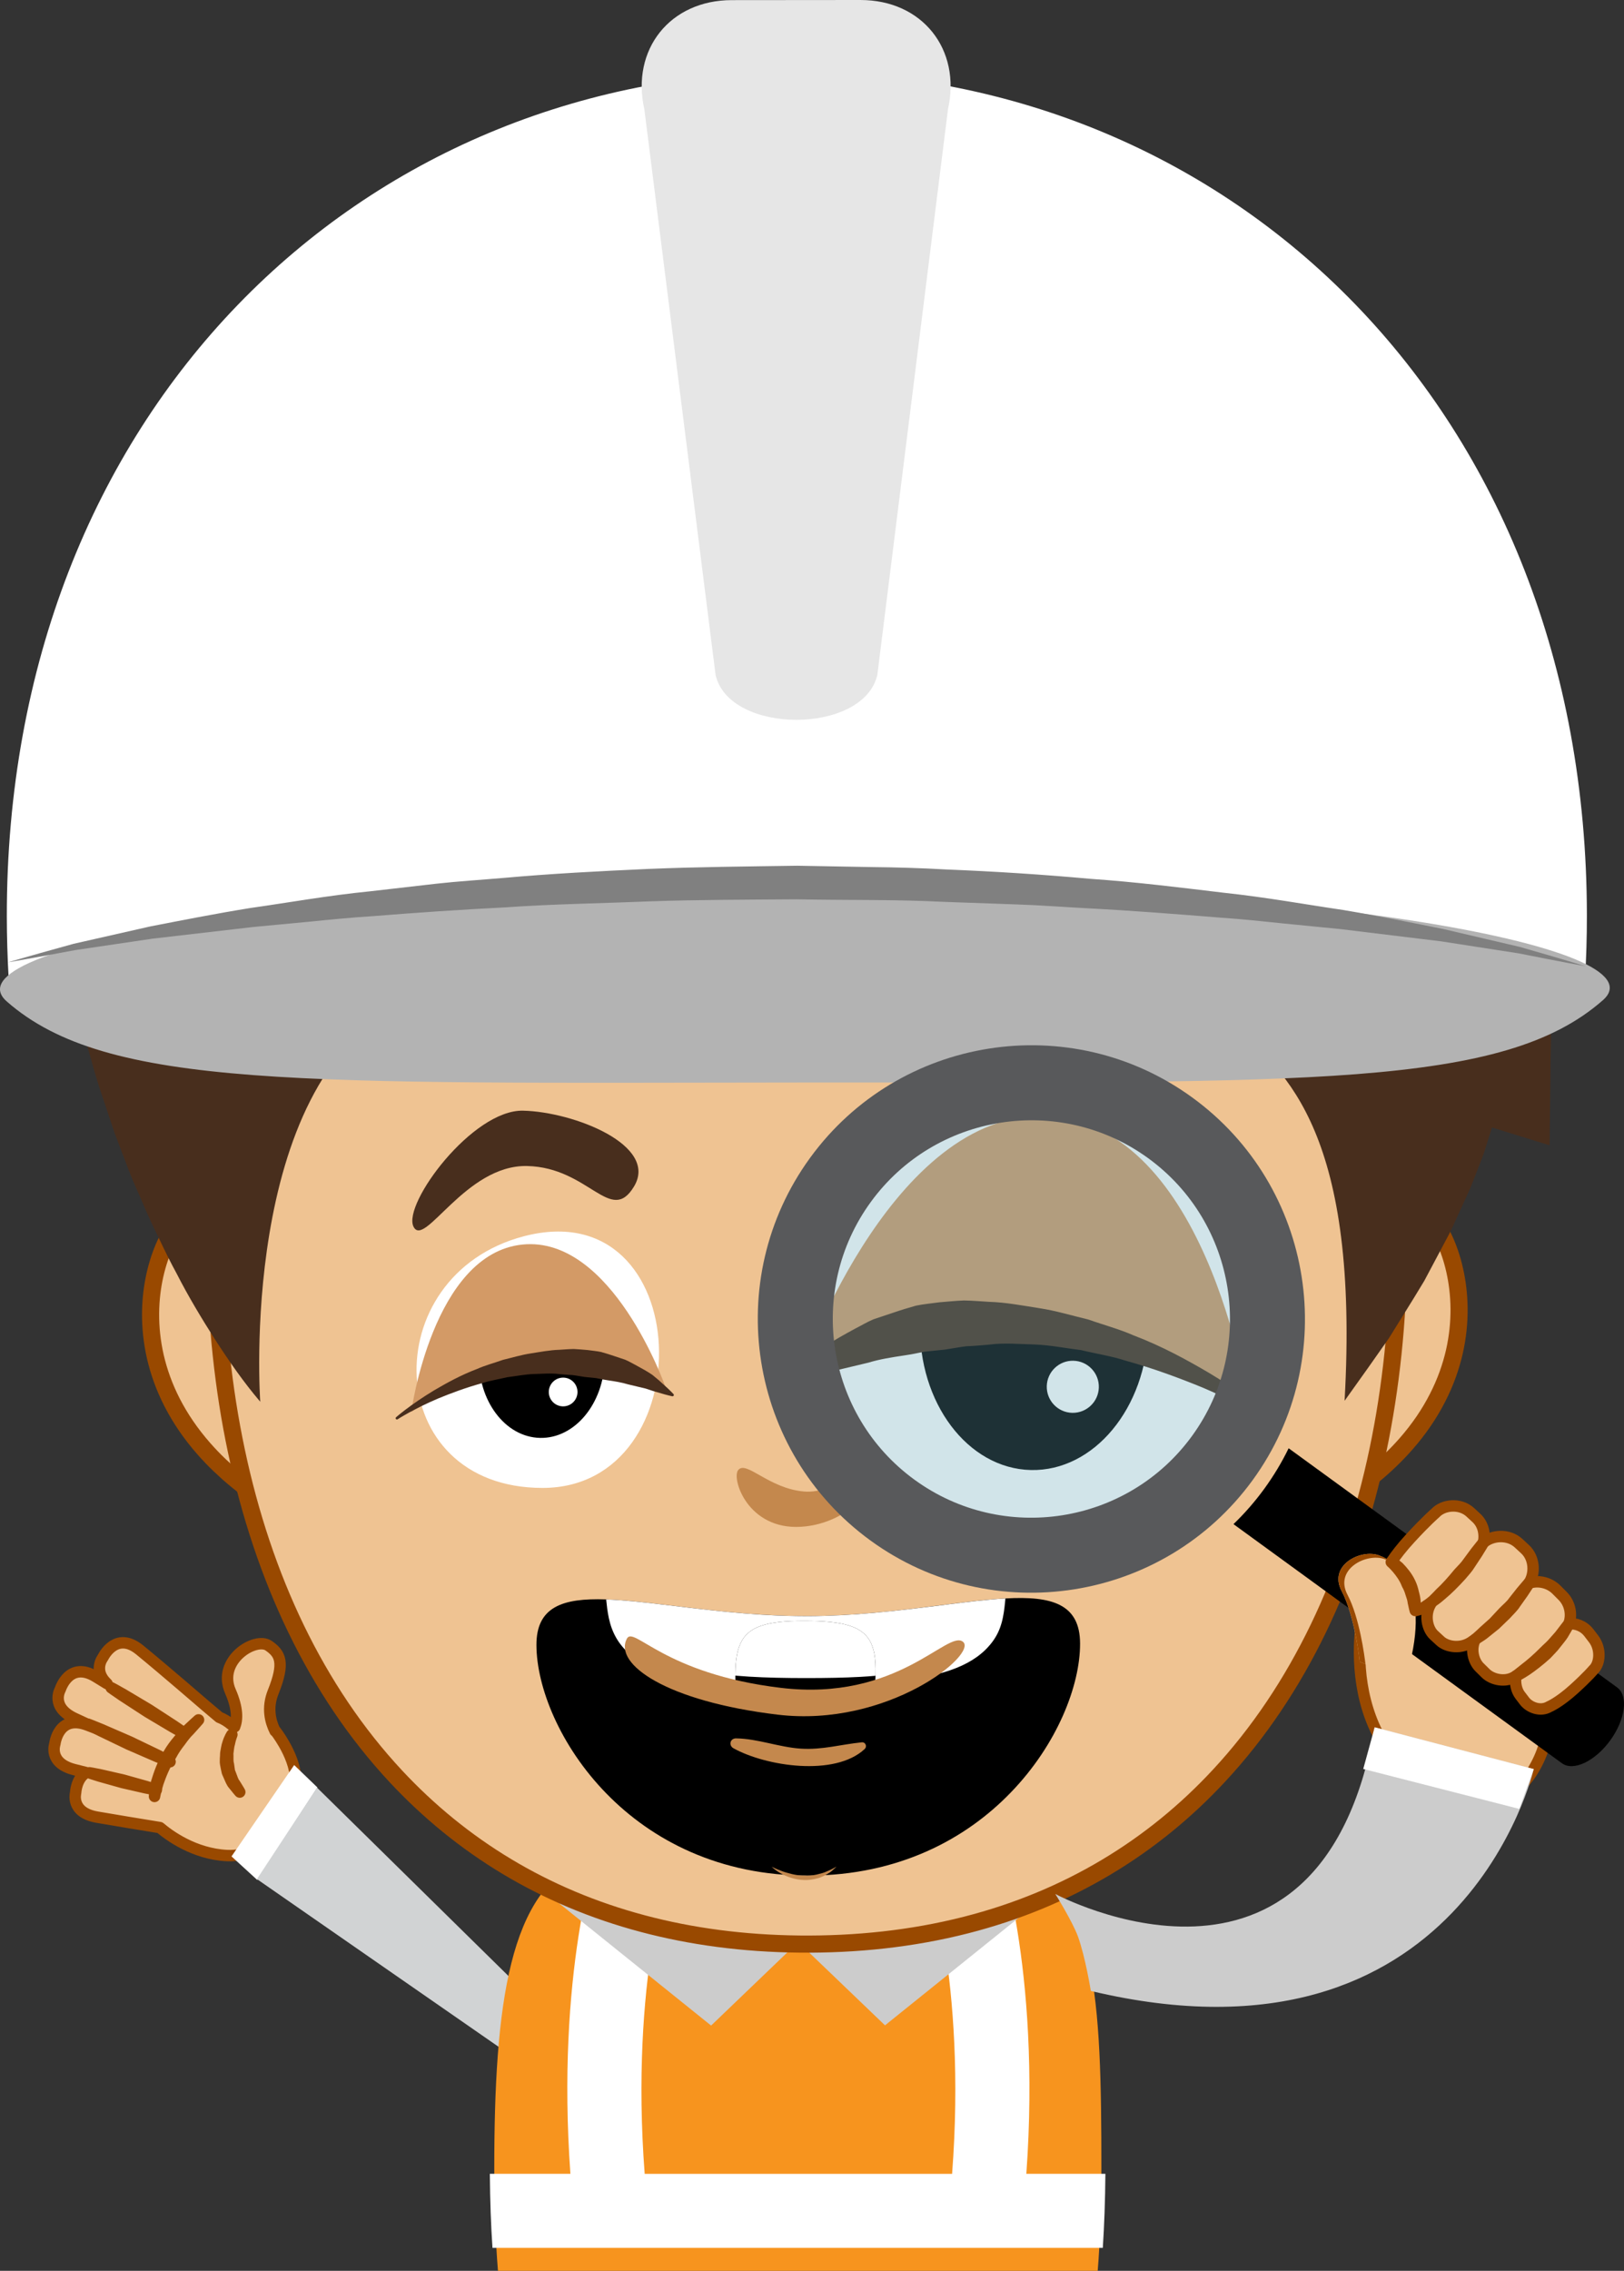 <?xml version="1.0" encoding="utf-8"?>
<!-- Generator: Adobe Illustrator 21.0.0, SVG Export Plug-In . SVG Version: 6.00 Build 0)  -->
<svg version="1.1" xmlns="http://www.w3.org/2000/svg" xmlns:xlink="http://www.w3.org/1999/xlink" x="0px" y="0px"
	 viewBox="0 0 216.863 303.065" style="enable-background:new 0 0 216.863 303.065;" xml:space="preserve">
<rect x="0" y="0" width="216.863" height="303.065" fill="#333333" stroke="none"/>
<g id="Brazo">
	<g id="XMLID_56_">
		<g id="XMLID_59_">
			
				<path style="fill:#EFC392;stroke:#994900;stroke-width:1.525;stroke-linecap:round;stroke-linejoin:round;stroke-miterlimit:10;" d="
				M30.313,247.643c5.564,0.276,6.096-5.523,6.096-5.523c4.733-2.227,2.971-6.834,1.523-9.358l0,0l-0.001-0.001
				c-0.604-1.052-1.154-1.751-1.154-1.751s-0.035,0.013-0.044,0.017c-0.627-1.253-1.106-3.088-0.252-5.212
				c1.594-3.963,0.943-5.106-0.603-6.178c-1.772-1.231-6.928,1.946-5.114,6.083c1.003,2.291,0.949,3.784,0.57,4.74
				c-0.145-0.1-0.294-0.171-0.437-0.29c-0.512-0.429-1.052-0.76-1.617-0.976l-1.852-1.563c0,0-5.534-4.786-8.757-7.42
				c-3.223-2.64-4.925,1.001-4.925,1.001s-1.368,1.699,0.55,3.488c-0.528-0.328-1.034-0.639-1.495-0.919
				c-3.552-2.174-4.743,1.665-4.743,1.665s-1.398,2.333,1.892,3.881c0.819,0.384,1.885,0.877,3.023,1.401
				c-0.466-0.179-0.916-0.351-1.329-0.506c-3.871-1.452-4.314,2.509-4.314,2.509s-0.932,2.536,2.566,3.435
				c0.468,0.12,1.014,0.258,1.603,0.405c-1.336,0.809-1.399,2.697-1.399,2.697s-0.733,2.618,2.845,3.246
				c2.137,0.372,5.798,0.973,8.407,1.397C22.565,244.943,25.914,247.426,30.313,247.643z"/>
			
				<path id="XMLID_66_" style="fill:#994900;stroke:#994900;stroke-width:1.525;stroke-linecap:round;stroke-linejoin:round;stroke-miterlimit:10;" d="
				M20.634,239.754c0,0,0.012-0.757,0.28-1.866c0.328-1.082,0.825-2.534,1.631-3.823c0.379-0.664,0.836-1.266,1.297-1.807
				c0.438-0.563,0.857-1.072,1.284-1.448c0.825-0.781,1.389-1.276,1.389-1.276s-0.492,0.576-1.253,1.402
				c-0.41,0.387-0.805,0.909-1.214,1.478c-0.437,0.551-0.861,1.164-1.209,1.827c-0.842,1.236-1.384,2.642-1.749,3.697
				C20.753,239.008,20.634,239.754,20.634,239.754z"/>
			
				<path id="XMLID_63_" style="fill:#994900;stroke:#994900;stroke-width:1.525;stroke-linecap:round;stroke-linejoin:round;stroke-miterlimit:10;" d="
				M30.964,231.5c0,0-0.204,0.479-0.352,1.228c-0.114,0.362-0.13,0.813-0.204,1.277c0.036,0.471-0.048,0.982,0.087,1.47l0.107,0.738
				c0.009,0.253,0.148,0.465,0.217,0.691c0.176,0.435,0.283,0.875,0.534,1.17c0.407,0.639,0.664,1.095,0.664,1.095
				s-0.337-0.381-0.82-0.998c-0.274-0.289-0.414-0.731-0.621-1.175c-0.082-0.229-0.238-0.448-0.265-0.709l-0.155-0.769
				c-0.11-0.517,0.004-1.048-0.004-1.536c0.101-0.479,0.145-0.935,0.283-1.302C30.664,231.93,30.964,231.5,30.964,231.5z"/>
			
				<path id="XMLID_62_" style="fill:#994900;stroke:#994900;stroke-width:1.525;stroke-linecap:round;stroke-linejoin:round;stroke-miterlimit:10;" d="
				M20.879,238.873c0,0-0.573-0.091-1.42-0.266c-0.844-0.192-1.971-0.45-3.095-0.708c-1.111-0.311-2.22-0.624-3.055-0.858
				c-0.828-0.25-1.374-0.445-1.374-0.445s0.573,0.089,1.42,0.266c0.844,0.192,1.971,0.45,3.095,0.708
				c1.111,0.311,2.22,0.624,3.055,0.858C20.333,238.677,20.879,238.873,20.879,238.873z"/>
			
				<path id="XMLID_61_" style="fill:#994900;stroke:#994900;stroke-width:1.525;stroke-linecap:round;stroke-linejoin:round;stroke-miterlimit:10;" d="
				M22.711,235.121c0,0-0.706-0.265-1.748-0.698c-1.036-0.449-2.415-1.048-3.796-1.648c-1.356-0.652-2.712-1.302-3.729-1.792
				c-1.009-0.503-1.671-0.865-1.671-0.865s0.707,0.263,1.748,0.698c1.036,0.448,2.415,1.048,3.796,1.648
				c1.356,0.652,2.712,1.302,3.729,1.792C22.048,234.759,22.711,235.121,22.711,235.121z"/>
			
				<path id="XMLID_60_" style="fill:#994900;stroke:#994900;stroke-width:1.525;stroke-linecap:round;stroke-linejoin:round;stroke-miterlimit:10;" d="
				M14.849,225.246c0,0,0.647,0.338,1.595,0.884c0.938,0.559,2.187,1.304,3.439,2.048c1.22,0.794,2.441,1.588,3.357,2.184
				c0.906,0.608,1.496,1.04,1.496,1.04s-0.647-0.338-1.595-0.884c-0.938-0.559-2.187-1.304-3.439-2.048
				c-1.22-0.794-2.441-1.588-3.357-2.183C15.439,225.675,14.849,225.246,14.849,225.246z"/>
		</g>
		<polygon id="XMLID_58_" style="fill:#FFFFFF;" points="42.386,238.553 34.359,250.906 30.916,247.756 39.284,235.564 		"/>
		<polygon id="XMLID_57_" style="fill:#D1D3D4;" points="85.856,281.375 42.335,238.578 34.311,250.784 71.069,276.281 		"/>
	</g>
</g>
<g id="Cuerpo-Cabeza">
	<g>
		<path style="fill:#F7941E;" d="M146.583,303.065c0.324-4.015,0.492-8.521,0.492-13.6c0-23.071-0.608-37.052-11.741-41.613
			c-5.189-2.128-6.229-0.912-19.375-0.912c-2.379,0-4.94,0.011-7.713,0.011h-3.416c-18.95,0-20.086-1.341-26.537,1.134
			c-10.321,3.951-12.29,19.43-12.29,41.38c0,5.079,0.168,9.585,0.493,13.6H146.583z"/>
		<g id="XMLID_51_">
			<path id="XMLID_55_" style="fill:#FFFFFF;" d="M147.61,290.119c-0.031,3.574-0.147,6.862-0.346,9.881H65.764
				c-0.208-3.02-0.322-6.308-0.353-9.881h10.759c-1.907-26.602,3.395-42.807,4.07-44.741c0.025-0.083,0.049-0.141,0.058-0.172
				l0.237,0.089l4.407,1.604l4.644,1.688c-0.058,0.165-5.468,15.622-3.498,41.532h41.053c1.968-25.91-3.444-41.366-3.5-41.532
				l9.281-3.382c0.27,0.733,6.125,17.167,4.132,44.913H147.61z"/>
			<g id="XMLID_52_">
				<polygon id="XMLID_54_" style="fill:#CCCCCC;" points="105.217,257.87 118.18,270.302 142.06,251.102 				"/>
				<polygon id="XMLID_53_" style="fill:#CCCCCC;" points="107.968,257.857 94.958,270.333 71,251.071 				"/>
			</g>
		</g>
	</g>
	<g id="XMLID_28_">
		
			<path id="XMLID_50_" style="fill:#EFC392;stroke:#994900;stroke-width:2.287;stroke-linecap:round;stroke-linejoin:round;stroke-miterlimit:10;" d="
			M187.729,192.732c-0.319,0.362-0.647,0.719-0.988,1.074c-0.341,0.359-0.693,0.713-1.064,1.068
			c-0.363,0.35-0.746,0.705-1.139,1.055c-0.394,0.349-0.802,0.697-1.222,1.043c-0.421,0.346-0.86,0.69-1.307,1.031
			c-0.452,0.343-0.912,0.678-1.39,1.015c-0.002-1.888-0.004-3.777-0.005-5.662c-0.005-1.886-0.005-3.774-0.005-5.662
			c-0.003-1.884-0.005-3.77-0.005-5.655c-0.005-1.888-0.005-3.774-0.005-5.662c-0.002-1.886-0.005-3.774-0.005-5.66
			c-0.005-1.888-0.005-3.774-0.005-5.662c0,0,0.146-0.24,0.414-0.61c0.267-0.375,0.658-0.879,1.145-1.414
			c0.489-0.53,1.07-1.085,1.723-1.558c0.655-0.475,1.382-0.863,2.155-1.065c0.768-0.197,1.587-0.204,2.427,0.087
			c0.837,0.294,1.699,0.882,2.554,1.879c0.636,0.748,1.272,1.745,1.832,2.952c0.566,1.207,1.058,2.615,1.411,4.185
			c0.355,1.566,0.573,3.294,0.588,5.127c0.017,1.834-0.173,3.774-0.626,5.776c-0.46,1.998-1.183,4.062-2.243,6.127
			C190.914,188.614,189.522,190.692,187.729,192.732z"/>
		
			<path id="XMLID_49_" style="fill:#EFC392;stroke:#994900;stroke-width:2.287;stroke-linecap:round;stroke-linejoin:round;stroke-miterlimit:10;" d="
			M27.252,193.382c0.317,0.359,0.646,0.715,0.988,1.075c0.338,0.352,0.694,0.709,1.063,1.061c0.37,0.354,0.751,0.704,1.141,1.056
			c0.397,0.348,0.803,0.697,1.228,1.041c0.42,0.344,0.856,0.687,1.308,1.027c0.447,0.342,0.911,0.677,1.39,1.014
			c0-1.888-0.005-3.774-0.005-5.662c0-1.886-0.002-3.774-0.005-5.662c0-1.886-0.005-3.772-0.006-5.655
			c0-1.888-0.002-3.776-0.004-5.664c0-1.886,0-3.771-0.005-5.658c0-1.886,0-3.774-0.005-5.66c0,0-0.148-0.241-0.414-0.613
			c-0.271-0.374-0.659-0.879-1.148-1.412c-0.485-0.528-1.07-1.082-1.727-1.555c-0.653-0.473-1.383-0.86-2.151-1.059
			c-0.774-0.195-1.591-0.201-2.431,0.092c-0.837,0.293-1.695,0.885-2.55,1.883c-0.636,0.745-1.27,1.748-1.832,2.955
			c-0.56,1.205-1.048,2.618-1.399,4.186c-0.353,1.568-0.567,3.297-0.579,5.129c-0.012,1.833,0.18,3.773,0.637,5.775
			c0.462,1.998,1.189,4.057,2.252,6.125C24.059,189.267,25.455,191.345,27.252,193.382z"/>
		
			<path id="XMLID_48_" style="fill:#EFC392;stroke:#994900;stroke-width:2.287;stroke-linecap:round;stroke-linejoin:round;stroke-miterlimit:10;" d="
			M52.87,237.078c-5.32-5.702-9.76-12.323-13.322-19.676c-3.522-7.272-6.182-15.256-7.981-23.759
			c-1.762-8.315-2.694-17.136-2.801-26.266c-0.119-9.158,0.779-18.331,2.813-27.267c1.983-8.685,4.961-16.856,8.803-24.32
			c3.843-7.466,8.55-14.223,13.993-20.078c4.597-4.946,9.715-9.248,15.28-12.783c5.604-3.567,11.661-6.354,18.083-8.245
			c6.561-1.931,13.366-2.852,20.202-2.858c6.974,0.018,13.669,1.028,20.007,2.915c6.336,1.887,12.316,4.647,17.858,8.166
			c5.539,3.52,10.644,7.798,15.231,12.716c5.45,5.844,10.172,12.594,14.026,20.051c3.856,7.46,6.848,15.627,8.848,24.306
			c2.048,8.932,2.964,18.101,2.86,27.261c-0.092,9.135-1.011,17.95-2.758,26.273c-1.781,8.503-4.428,16.494-7.94,23.771
			c-3.552,7.356-7.977,13.986-13.289,19.698c-4.41,4.748-9.433,8.856-15.063,12.213c-5.633,3.361-11.872,5.971-18.718,7.718
			c-7.248,1.85-14.754,2.619-22.229,2.542c-7.523-0.076-14.504-1.016-20.941-2.73c-6.629-1.76-12.68-4.339-18.158-7.629
			C62.152,245.779,57.215,241.733,52.87,237.078z"/>
		<path id="XMLID_47_" style="fill:#482E1D;" d="M206.925,152.853l0.047-3.69l0.083-6.449c-0.024-2.152,0.166-4.317-0.04-6.471
			l-0.482-6.474c-0.099-1.08-0.13-2.168-0.337-3.236l-0.507-3.222l-0.513-3.227c-0.14-1.082-0.401-2.144-0.657-3.209l-0.752-3.199
			c-0.263-1.066-0.47-2.143-0.83-3.191c-0.7-2.101-1.211-4.239-2.079-6.321c-0.043-0.107-0.082-0.214-0.123-0.321l5.073-0.756
			l1.799-0.733l0.918-4.788l0.276-3.855c-0.338-1.101-0.566-2.232-1.038-3.298l-1.283-3.237c-0.385-1.098-0.987-2.106-1.508-3.151
			c-0.56-1.023-1.028-2.105-1.678-3.082l-1.922-2.951c-0.621-1.001-1.427-1.868-2.138-2.806c-0.72-0.934-1.471-1.841-2.306-2.672
			c-0.828-0.836-1.594-1.744-2.48-2.518l-2.646-2.346l-2.811-2.138c-0.96-0.677-1.966-1.289-2.95-1.933
			c-0.628-0.38-1.275-0.728-1.917-1.085l1.368-0.914l7.564-5.053l-7.437-5.079l-2.875-1.964c-0.948-0.684-1.95-1.233-2.948-1.796
			c-1.002-0.543-1.981-1.178-3.01-1.638l-3.071-1.456c-1.028-0.477-2.076-0.852-3.116-1.28c-1.039-0.432-2.086-0.822-3.143-1.157
			c-2.103-0.746-4.225-1.371-6.361-1.928c-1.067-0.289-2.14-0.503-3.21-0.756c-1.07-0.259-2.144-0.462-3.221-0.661
			c-2.148-0.426-4.304-0.744-6.464-1.038c-1.822-0.236-3.65-0.412-5.483-0.564l0.719-5.047l1.061-7.457l-7.251-0.191
			c-2.443-0.065-4.9-0.318-7.334-0.202l-3.654,0.092l-3.628,0.303c-1.214,0.084-2.414,0.224-3.607,0.416
			c-1.195,0.177-2.397,0.328-3.584,0.533l-3.539,0.719c-1.186,0.217-2.335,0.557-3.501,0.838c-1.165,0.288-2.329,0.583-3.468,0.942
			c-1.143,0.352-2.301,0.662-3.431,1.051c-2.27,0.745-4.513,1.563-6.734,2.437c-1.552,0.629-3.09,1.295-4.619,1.986l-0.908-4.974
			l-1.666-9.133l-7.766,4.301l-6.838,3.788l-3.411,1.902c-1.115,0.665-2.153,1.445-3.231,2.162l-6.401,4.4
			c-2.036,1.587-4.035,3.219-6.047,4.827c-0.99,0.828-2.048,1.571-2.973,2.468l-2.853,2.601c-1.914,1.719-3.804,3.463-5.573,5.335
			c-1.815,1.821-3.608,3.665-5.304,5.623c-0.333,0.375-0.667,0.746-1,1.119l-5.441-5.117l-3.277,6.328
			c-1.087,2.101-2.335,4.135-3.246,6.295l-1.445,3.208l-1.266,3.258c-0.444,1.08-0.784,2.186-1.15,3.285
			c-0.346,1.103-0.762,2.189-1.049,3.305c-0.639,2.217-1.241,4.437-1.732,6.676c-0.528,2.231-0.949,4.48-1.335,6.728
			c-0.387,2.249-0.691,4.507-0.962,6.766c-0.249,2.262-0.422,4.531-0.537,6.807c-0.031,0.639-0.045,1.281-0.068,1.922l-3.68-0.605
			l-5.376-0.884l0.645,5.044l0.655,5.135c0.245,1.708,0.383,3.424,0.715,5.12l0.9,5.089c0.28,1.698,0.665,3.378,1.073,5.052
			l1.18,5.022l1.397,4.965c0.451,1.656,0.943,3.3,1.506,4.924l1.632,4.879l1.833,4.804c0.598,1.603,1.344,3.153,2.008,4.728
			c0.66,1.576,1.399,3.12,2.151,4.655c0.726,1.546,1.486,3.074,2.304,4.574c1.55,3.037,3.318,5.963,5.148,8.83
			c1.854,2.852,3.788,5.655,5.992,8.232c0,0-3.007-42.134,18.849-53.112c8.83-4.433,22.911,1.946,54.009,1.918
			c34.845-0.029,48.925-5.151,56.866,1.094c7.535,5.929,17.057,14.821,15.075,49.975l3.18-4.458l1.574-2.238
			c0.512-0.756,1.081-1.469,1.543-2.261l2.907-4.685l1.438-2.365l1.296-2.437l1.296-2.443c0.422-0.82,0.896-1.617,1.259-2.469
			l2.313-5.06l1.02-2.608c0.327-0.876,0.71-1.727,0.972-2.639l0.851-2.706c0.009-0.038,0.019-0.072,0.029-0.11l4.289,1.33
			L206.925,152.853z"/>
		<g id="XMLID_42_">
			<path id="XMLID_46_" style="fill:#FFFFFF;" d="M211.907,122.133c0.006,2.918-0.084,5.814-0.257,8.68
				c-20.036-6.333-60.133-10.625-106.31-10.585c-44.622,0.038-83.547,4.11-104.196,10.126c-0.15-2.655-0.229-5.341-0.233-8.043
				C0.853,54.909,48.051,9.652,106.312,9.602C164.585,9.553,211.849,54.732,211.907,122.133z"/>
			<path id="XMLID_45_" style="fill:#B3B3B3;" d="M106.423,144.474c-66.226,0.059-92.143,0.908-105.508-10.81
				c-8.256-7.24,40.325-15.843,106.553-15.9c66.232-0.054,114.828,8.464,106.581,15.717c-13.343,11.74-39.261,10.934-105.489,10.991
				L106.423,144.474z"/>
			<path id="XMLID_44_" style="fill:#808080;" d="M1.049,128.436c0,0,3.186-0.939,8.789-2.479c2.841-0.643,6.293-1.424,10.25-2.32
				c3.981-0.766,8.471-1.668,13.399-2.463c4.939-0.693,10.273-1.66,15.964-2.224c2.844-0.325,5.763-0.661,8.747-1.003
				c2.986-0.333,6.048-0.52,9.157-0.789c6.218-0.558,12.659-0.895,19.208-1.19c6.564-0.272,13.185-0.329,19.903-0.428
				c3.315,0.06,6.633,0.12,9.937,0.179c3.298,0.035,6.596,0.129,9.883,0.317c6.567,0.262,13.016,0.68,19.23,1.246
				c6.227,0.429,12.218,1.184,17.898,1.863c5.686,0.606,11.018,1.582,15.954,2.302c4.924,0.83,9.41,1.752,13.385,2.543
				c3.947,0.924,7.39,1.729,10.224,2.393c5.606,1.602,8.774,2.575,8.774,2.575s-3.28-0.592-8.957-1.722
				c-2.865-0.444-6.343-0.983-10.33-1.601c-4.005-0.488-8.521-1.037-13.451-1.636c-2.47-0.244-5.042-0.498-7.705-0.76
				c-2.659-0.28-5.406-0.574-8.244-0.763c-5.667-0.451-11.639-0.935-17.831-1.254c-3.092-0.164-6.238-0.407-9.42-0.515
				c-3.179-0.112-6.398-0.226-9.642-0.341c-6.469-0.338-13.147-0.208-19.767-0.343c-6.548,0.047-13.201,0.05-19.689,0.27
				c-6.499,0.275-12.907,0.358-19.092,0.796c-6.191,0.313-12.168,0.726-17.836,1.181c-2.839,0.182-5.59,0.444-8.25,0.719
				c-2.662,0.251-5.236,0.494-7.707,0.726c-4.932,0.572-9.452,1.095-13.46,1.559c-3.99,0.59-7.468,1.104-10.332,1.527
				C4.325,127.88,1.049,128.436,1.049,128.436z"/>
			<path id="XMLID_43_" style="fill:#E6E6E6;" d="M97.71,0.015C89.481,0.023,84.237,6.59,86.049,14.619l9.505,75.445
				c1.813,8.019,19.806,8.004,21.606-0.019l9.429-75.46c1.798-8.032-3.46-14.592-11.687-14.585L97.71,0.015z"/>
		</g>
		<path id="XMLID_29_" style="fill:#C4884D;" d="M98.571,196.199c1.063-1.351,4.073,2.453,8.782,2.857
			c4.71,0.404,6.889-4.56,8.925-3.333c2.036,1.227-2.24,7.617-9.329,8.043C99.861,204.192,97.659,197.357,98.571,196.199z"/>
	</g>
</g>
<g id="Ojos-Abiertos">
	<g id="XMLID_30_">
		<g id="XMLID_36_">
			<path id="XMLID_40_" style="fill:#FFFFFF;" d="M69.95,164.993c-19.889,5.216-19.084,33.594,2.511,33.585
				C94.055,198.568,93.093,158.924,69.95,164.993z"/>
			
				<ellipse id="XMLID_39_" transform="matrix(0.023 -1 1 0.023 -110.632 249.427)" cx="72.31" cy="181.321" rx="10.615" ry="8.404"/>
			
				<ellipse id="XMLID_38_" transform="matrix(0.023 -1 1 0.023 -109.284 239.998)" style="fill:#FFFFFF;" cx="68.158" cy="175.916" rx="5.013" ry="5.013"/>
			
				<ellipse id="XMLID_37_" transform="matrix(0.023 -1 1 0.023 -112.34 256.658)" style="fill:#FFFFFF;" cx="75.156" cy="185.811" rx="1.917" ry="1.917"/>
		</g>
		<g id="XMLID_31_">
			<path id="XMLID_35_" style="fill:#FFFFFF;" d="M142.099,147.573c35.593,11.113,31.761,62.455-7.359,60.631
				C95.62,206.379,100.682,134.641,142.099,147.573z"/>
			
				<ellipse id="XMLID_34_" transform="matrix(0.023 -1 1 0.023 -42.071 310.929)" cx="138.06" cy="176.992" rx="19.25" ry="15.24"/>
			
				<ellipse id="XMLID_33_" transform="matrix(0.023 -1 1 0.023 -39.627 293.828)" style="fill:#FFFFFF;" cx="130.53" cy="167.19" rx="9.09" ry="9.09"/>
			
				<ellipse id="XMLID_32_" transform="matrix(0.023 -1 1 0.023 -45.17 324.043)" style="fill:#FFFFFF;" cx="143.221" cy="185.134" rx="3.476" ry="3.476"/>
		</g>
	</g>
</g>
<g id="Ojos-Cerrados">
	<g>
		<g id="XMLID_71_">
			<path id="XMLID_73_" style="fill:#D39A66;" d="M88.812,184.966c0,0-7.097-20.09-19.06-18.867
				c-11.968,1.228-14.836,22.345-14.836,22.345S71.244,177.167,88.812,184.966z"/>
			<path id="XMLID_72_" style="fill:#482E1D;" d="M52.895,189.14c0,0,1.868-1.652,5.075-3.585c1.612-0.948,3.539-2.022,5.751-2.861
				c1.085-0.481,2.273-0.793,3.454-1.211c1.214-0.287,2.442-0.667,3.711-0.858c1.268-0.196,2.539-0.446,3.821-0.484
				c0.638-0.038,1.275-0.094,1.906-0.103c0.628,0.023,1.25,0.091,1.861,0.139c0.609,0.086,1.214,0.136,1.791,0.258
				c0.572,0.162,1.127,0.328,1.661,0.513c0.532,0.178,1.05,0.351,1.551,0.518c0.487,0.201,0.929,0.474,1.365,0.693
				c0.861,0.467,1.64,0.893,2.285,1.34c0.619,0.5,1.139,0.948,1.548,1.339c0.838,0.747,1.261,1.216,1.264,1.216
				c0.066,0.073,0.059,0.186-0.014,0.252c-0.045,0.04-0.101,0.053-0.155,0.042l-0.024-0.005c0.002,0-0.645-0.135-1.678-0.448
				c-0.527-0.139-1.144-0.334-1.828-0.572c-0.706-0.168-1.501-0.359-2.37-0.566c-0.838-0.258-1.774-0.406-2.758-0.553
				c-0.489-0.073-0.986-0.171-1.492-0.278c-0.515-0.053-1.042-0.107-1.579-0.161c-0.532-0.078-1.071-0.189-1.621-0.253
				c-0.558-0.015-1.12-0.075-1.692-0.12c-1.144-0.158-2.313-0.04-3.492-0.014c-1.179,0.048-2.344,0.284-3.506,0.426
				c-1.139,0.277-2.292,0.447-3.363,0.794c-2.17,0.599-4.155,1.345-5.843,2.038c-3.367,1.428-5.424,2.781-5.424,2.781
				c-0.08,0.053-0.188,0.031-0.24-0.049C52.812,189.295,52.831,189.196,52.895,189.14z"/>
		</g>
		<g id="XMLID_68_">
			<path id="XMLID_70_" style="fill:#D39A66;" d="M107.277,182.224c0,0,12.479-35.326,33.513-33.175
				c21.035,2.16,26.087,39.29,26.087,39.29S138.163,168.516,107.277,182.224z"/>
			<path id="XMLID_69_" style="fill:#482E1D;" d="M170.068,190.056c0,0-3.616-2.379-9.533-4.893
				c-2.971-1.216-6.463-2.53-10.278-3.583c-1.882-0.61-3.91-0.91-5.908-1.396c-2.048-0.25-4.096-0.666-6.169-0.749
				c-2.073-0.046-4.129-0.255-6.14,0.025c-1.005,0.077-1.994,0.182-2.971,0.209c-0.972,0.112-1.92,0.308-2.855,0.445
				c-0.943,0.097-1.87,0.192-2.776,0.283c-0.885,0.189-1.758,0.36-2.623,0.489c-1.729,0.258-3.376,0.519-4.849,0.972
				c-1.527,0.364-2.926,0.699-4.166,0.995c-1.204,0.418-2.288,0.761-3.215,1.005c-1.816,0.55-2.954,0.788-2.95,0.788l-0.042,0.008
				c-0.169,0.035-0.335-0.072-0.368-0.242c-0.025-0.102,0.008-0.203,0.07-0.275c0.004,0,0.749-0.825,2.222-2.139
				c0.72-0.687,1.635-1.475,2.723-2.354c1.134-0.786,2.503-1.535,4.017-2.357c0.766-0.385,1.543-0.865,2.4-1.219
				c0.881-0.294,1.791-0.598,2.726-0.91c0.939-0.325,1.916-0.616,2.921-0.902c1.013-0.213,2.077-0.302,3.148-0.453
				c1.076-0.083,2.168-0.203,3.273-0.242c1.109,0.017,2.23,0.114,3.351,0.182c2.255,0.064,4.489,0.505,6.719,0.848
				c2.23,0.337,4.39,1.005,6.525,1.508c2.077,0.736,4.166,1.285,6.074,2.131c3.889,1.475,7.278,3.366,10.112,5.031
				c5.639,3.401,8.924,6.306,8.924,6.306c0.128,0.108,0.145,0.3,0.037,0.43C170.37,190.116,170.196,190.137,170.068,190.056z"/>
		</g>
	</g>
</g>
<g id="Cejas">
	<path id="XMLID_41_" style="fill:#482E1D;" d="M84.664,158.35c3.315-5.503-8.043-9.963-14.809-10.119s-16.081,12.415-14.647,15.456
		c1.434,3.042,6.92-8.261,15.189-8.07C78.665,155.808,81.535,163.543,84.664,158.35z"/>
</g>
<g id="Mano-Lupa">
	<g id="XMLID_4_">
		<g id="XMLID_7_">
			
				<path id="XMLID_27_" style="fill:#EFC392;stroke:#994900;stroke-width:1.525;stroke-linecap:round;stroke-linejoin:round;stroke-miterlimit:10;" d="
				M182.927,212.276c-0.782,0.411-5.352,18.503,8.037,26.535c13.388,8.034,18.353-10.1,14.916-14.382
				C202.444,220.148,182.927,212.276,182.927,212.276z"/>
			<path id="XMLID_26_" style="fill:#CCCCCC;" d="M140.922,252.771c0,0,35.353,18.954,42.646-22.242l21.241,5.575
				c0,0-9.508,41.435-59.143,29.608c0,0-0.728-4.525-1.715-7.25C143.216,256.441,140.922,252.771,140.922,252.771z"/>
			<g id="XMLID_18_">
				
					<ellipse id="XMLID_25_" transform="matrix(0.174 -0.985 0.985 0.174 -59.62 280.966)" style="opacity:0.3;fill:#66A5B4;" cx="137.727" cy="176.034" rx="26.907" ry="26.907"/>
				<path id="XMLID_22_" style="fill:#58595B;" d="M167.278,197.533c-11.858,16.294-34.759,19.91-51.055,8.052
					c-16.292-11.86-19.906-34.761-8.05-51.055c11.856-16.292,34.759-19.906,51.053-8.048
					C175.525,158.337,179.134,181.238,167.278,197.533z M116.277,160.426c-8.608,11.827-5.988,28.452,5.843,37.06
					c11.825,8.608,28.451,5.986,37.06-5.843c8.606-11.831,5.981-28.452-5.843-37.062
					C141.507,145.975,124.885,148.597,116.277,160.426z"/>
				<path id="XMLID_21_" d="M195.654,210.438l20.281,14.76c1.537,1.115,1.119,4.28-0.911,7.076c-1.018,1.4-2.252,2.437-3.422,2.993
					c-1.164,0.545-2.265,0.614-3.029,0.056l-20.285-14.759c1.445-1.459,0.822-4.61,2.077-6.341
					C191.627,212.489,194.711,212.263,195.654,210.438z"/>
				<path id="XMLID_19_" d="M172.08,193.286l23.573,17.152c-0.844,1.883-1.899,3.715-3.158,5.448
					c-1.255,1.729-2.676,3.297-4.208,4.677l-23.573-17.152c1.483-1.423,2.866-3.004,4.128-4.737
					C170.099,196.941,171.18,195.14,172.08,193.286z"/>
			</g>
			<g id="XMLID_13_">
				
					<path style="fill:#EFC392;stroke:#994900;stroke-width:1.525;stroke-linecap:round;stroke-linejoin:round;stroke-miterlimit:10;" d="
					M212.799,218.718l-0.617-0.804c-0.714-0.935-1.794-1.303-2.691-1.184c0.446-1.12,0.232-2.699-0.846-3.766l-0.809-0.811
					c-1.048-1.033-2.568-1.259-3.676-0.857c0.851-1.26,0.795-3.342-0.523-4.555l-0.86-0.795c-1.358-1.246-3.523-1.083-4.689-0.055
					c0.26-1.121,0-2.449-0.939-3.311l-0.82-0.757c-1.371-1.255-3.618-1.023-4.668,0.121c0,0-1.141,0.965-3.324,3.337
					c-2.341,2.537-3.125,4.161-3.125,4.161c-0.958,1.479-0.507,3.312,0.349,4.09l0.82,0.755c0.844,0.781,2.709,1.085,4.11,0
					c0,0,0.259-0.158,0.71-0.499c-0.045,0.084-0.075,0.142-0.075,0.142c-1.01,1.555-0.527,3.475,0.362,4.293l0.858,0.791
					c0.893,0.82,2.846,1.135,4.313,0c0,0,0.125-0.076,0.342-0.228c-0.684,1.312-0.226,2.945,0.567,3.726l0.815,0.804
					c0.842,0.842,2.669,1.304,4.009,0.389c0,0,0.025-0.013,0.046-0.025c-0.179,0.942,0.08,1.955,0.535,2.549l0.612,0.804
					c0.639,0.836,2.117,1.438,3.286,0.742c0,0,1.287-0.525,3.286-2.327c1.87-1.689,2.622-2.598,2.622-2.598
					C213.675,222.037,213.831,220.067,212.799,218.718z"/>
				
					<path id="XMLID_17_" style="fill:#994900;stroke:#994900;stroke-width:1.525;stroke-linecap:round;stroke-linejoin:round;stroke-miterlimit:10;" d="
					M191.191,213.795c0,0,0.494-0.448,1.168-1.171c0.731-0.667,1.61-1.642,2.441-2.663c0.445-0.482,0.925-0.937,1.264-1.454
					c0.366-0.495,0.708-0.958,1.001-1.355c0.603-0.783,1.039-1.291,1.039-1.291s-0.322,0.574-0.856,1.416
					c-0.275,0.415-0.594,0.9-0.938,1.419c-0.317,0.542-0.775,1.025-1.202,1.534c-0.893,0.986-1.832,1.923-2.604,2.559
					C191.761,213.451,191.191,213.795,191.191,213.795z"/>
				
					<path id="XMLID_16_" style="fill:#994900;stroke:#994900;stroke-width:1.525;stroke-linecap:round;stroke-linejoin:round;stroke-miterlimit:10;" d="
					M196.98,218.798c0,0,0.518-0.419,1.229-1.108c0.368-0.328,0.795-0.711,1.255-1.122c0.42-0.45,0.869-0.931,1.318-1.412
					c0.456-0.469,0.983-0.88,1.333-1.389c0.382-0.482,0.739-0.934,1.043-1.32c0.63-0.762,1.081-1.257,1.081-1.257
					s-0.34,0.563-0.9,1.387c-0.288,0.406-0.625,0.881-0.987,1.389c-0.331,0.536-0.833,0.977-1.275,1.474
					c-0.478,0.461-0.956,0.923-1.405,1.356c-0.485,0.39-0.938,0.755-1.327,1.067c-0.382,0.32-0.735,0.538-0.981,0.691
					C197.121,218.71,196.98,218.798,196.98,218.798z"/>
				
					<path id="XMLID_14_" style="fill:#994900;stroke:#994900;stroke-width:1.525;stroke-linecap:round;stroke-linejoin:round;stroke-miterlimit:10;" d="
					M202.435,223.681c0,0,0.507-0.372,1.228-0.964c0.746-0.564,1.689-1.379,2.558-2.264c0.433-0.44,0.922-0.832,1.289-1.285
					c0.373-0.443,0.766-0.826,1.03-1.209c0.556-0.746,0.96-1.233,0.96-1.233s-0.29,0.552-0.782,1.364
					c-0.246,0.404-0.619,0.811-0.976,1.283c-0.346,0.481-0.815,0.906-1.237,1.377c-0.931,0.85-1.93,1.619-2.709,2.147
					C203.009,223.419,202.435,223.681,202.435,223.681z"/>
			</g>
			<path id="XMLID_12_" style="fill:#EFC392;" d="M181.58,221.798c0,0-0.626-6.06-2.424-9.468c-1.8-3.413,2.504-5.615,4.941-4.767
				c2.354,0.813,7.398,4.516,3.56,16.582L181.58,221.798z"/>
			
				<path id="XMLID_11_" style="fill:#994900;stroke:#994900;stroke-width:1.525;stroke-linecap:round;stroke-linejoin:round;stroke-miterlimit:10;" d="
				M185.786,208.479c0,0,0.433,0.196,0.967,0.672c0.494,0.504,1.13,1.234,1.532,2.104c0.21,0.431,0.346,0.886,0.438,1.322
				c0.118,0.43,0.214,0.831,0.223,1.187c0.047,0.709,0.042,1.174,0.042,1.174s-0.125-0.459-0.261-1.137
				c-0.034-0.346-0.156-0.73-0.302-1.136c-0.118-0.416-0.284-0.839-0.514-1.236c-0.319-0.857-0.876-1.599-1.318-2.123
				C186.145,208.785,185.786,208.479,185.786,208.479z"/>
			<polygon id="XMLID_10_" style="fill:#FFFFFF;" points="204.809,236.104 202.873,241.416 182.042,236.086 183.568,230.529 			"/>
			<path style="fill:#994900;" d="M179.94,212.838c-1.8-3.413,2.504-5.615,4.941-4.766c0.267,0.092,0.572,0.228,0.891,0.402
				c-0.604-0.451-1.195-0.745-1.674-0.911c-2.437-0.849-6.741,1.354-4.941,4.766c1.798,3.408,2.423,9.468,2.423,9.468l0.759,0.293
				C182.212,221.01,181.543,215.877,179.94,212.838z"/>
		</g>
	</g>
</g>
<g id="Boca_1">
	<g>
		<path id="XMLID_67_" d="M144.229,219.336c0.018,5.588-3.047,13.487-9.265,19.903c-6.007,6.215-14.965,11.043-26.94,11.08
			c-11.975,0.036-20.961-4.738-27.01-10.916c-6.251-6.382-9.364-14.265-9.38-19.85c-0.017-5.103,3.488-6.292,9.254-6.097
			l0.049,0.001c0.005-0.002,0.005-0.002,0.005-0.002c6.645,0.229,16.272,2.261,26.978,2.228c10.374-0.032,19.727-1.996,26.34-2.357
			l0.02,0c0.011,0.001,0.025,0,0.034-0.001C140.448,212.99,144.211,214.051,144.229,219.336z"/>
		<path id="XMLID_65_" style="fill:#FFFFFF;" d="M84.265,220.9c1.31,1.073,3.028,1.87,5.166,2.457
			c1.998,0.551,4.372,0.913,7.146,1.146c2.541,0.209,5.412,0.311,8.641,0.331c0.785,0.007,1.591,0.008,2.424,0.008
			c3.201-0.013,6.072-0.075,8.639-0.226c3.516-0.202,6.455-0.578,8.887-1.191c2.426-0.623,4.346-1.49,5.81-2.699
			c0.37-0.301,0.711-0.629,1.024-0.981c0.332-0.365,0.636-0.763,0.896-1.186c0.276-0.448,0.49-0.905,0.654-1.358
			c0.167-0.46,0.289-0.916,0.377-1.366c0.091-0.441,0.153-0.879,0.205-1.3c0.054-0.425,0.086-0.828,0.126-1.205
			c-2.338,0.127-5.016,0.455-7.962,0.83c-2.951,0.372-6.166,0.783-9.572,1.089c-2.821,0.254-5.767,0.425-8.811,0.437
			c-0.537,0-1.075-0.006-1.611-0.013c-3.221-0.048-6.335-0.271-9.285-0.559c-3.061-0.302-5.948-0.666-8.604-0.978
			c-2.77-0.333-5.279-0.602-7.47-0.674c0.041,0.382,0.081,0.781,0.137,1.205c0.057,0.419,0.126,0.858,0.225,1.304
			c0.095,0.444,0.224,0.909,0.394,1.366c0.17,0.456,0.384,0.92,0.657,1.374c0.254,0.425,0.551,0.828,0.883,1.204
			C83.549,220.266,83.89,220.591,84.265,220.9z"/>
	</g>
</g>
<g id="Boca_2">
	<g id="XMLID_3_">
		<g id="XMLID_5_">
			<path id="XMLID_64_" d="M115.983,231.953c-1.211,8.543-3.855,15.625-8.611,15.625s-7.825-7.033-8.611-15.625
				c-1.155-12.649-1.473-15.63,8.611-15.63C117.989,216.323,117.797,219.165,115.983,231.953z"/>
			<ellipse id="XMLID_20_" style="fill:none;" cx="107.372" cy="231.952" rx="8.611" ry="15.627"/>
			<path id="XMLID_15_" style="fill:#C4884D;" d="M103.052,249.136c0,0,0.521,0.277,1.328,0.57c0.399,0.16,0.883,0.284,1.393,0.413
				c0.514,0.117,1.069,0.207,1.626,0.199c0.555,0.043,1.112-0.021,1.621-0.131c0.505-0.118,0.991-0.233,1.372-0.422
				c0.793-0.315,1.286-0.655,1.3-0.629c0,0-0.107,0.1-0.293,0.276c-0.194,0.168-0.459,0.438-0.853,0.651
				c-0.191,0.119-0.398,0.248-0.64,0.341c-0.237,0.099-0.481,0.235-0.764,0.283c-0.546,0.144-1.153,0.244-1.76,0.223
				c-1.219-0.038-2.374-0.458-3.142-0.903C103.462,249.569,103.052,249.136,103.052,249.136z"/>
			<g id="XMLID_6_">
				<defs>
					<path id="XMLID_8_" d="M115.983,231.953c-1.211,8.543-3.855,15.625-8.611,15.625s-7.825-7.033-8.611-15.625
						c-1.155-12.649-1.473-15.63,8.611-15.63C117.989,216.323,117.797,219.165,115.983,231.953z"/>
				</defs>
				<clipPath id="XMLID_75_">
					<use xlink:href="#XMLID_8_"  style="overflow:visible;"/>
				</clipPath>
				<path id="XMLID_9_" style="clip-path:url(#XMLID_75_);fill:#FFFFFF;" d="M88.127,220.602c1.095,0.899,2.525,1.573,4.312,2.068
					c1.67,0.465,3.653,0.778,5.972,0.976c2.123,0.183,4.529,0.271,7.23,0.3c0.656,0.006,1.33,0.01,2.025,0.01
					c2.675,0,5.079-0.044,7.227-0.162c2.94-0.166,5.401-0.467,7.432-0.978c2.035-0.513,3.639-1.235,4.868-2.241
					c0.311-0.256,0.596-0.525,0.86-0.817c0.276-0.308,0.532-0.637,0.752-0.991c0.232-0.372,0.41-0.754,0.552-1.137
					c0.139-0.382,0.241-0.764,0.319-1.137c0.079-0.375,0.129-0.738,0.173-1.092c0.041-0.352,0.076-0.689,0.11-1.005
					c-1.956,0.101-4.202,0.369-6.666,0.674c-2.467,0.303-5.158,0.644-8.005,0.888c-2.36,0.204-4.828,0.342-7.368,0.342
					c-0.453,0-0.902-0.006-1.35-0.013c-2.694-0.05-5.297-0.246-7.767-0.495c-2.558-0.256-4.973-0.569-7.194-0.839
					c-2.312-0.281-4.413-0.514-6.245-0.581c0.035,0.319,0.066,0.653,0.114,1.006c0.044,0.352,0.103,0.719,0.183,1.095
					c0.079,0.375,0.184,0.757,0.326,1.142c0.142,0.383,0.32,0.77,0.547,1.151c0.211,0.358,0.461,0.694,0.732,1.006
					C87.529,220.069,87.815,220.345,88.127,220.602z"/>
			</g>
		</g>
	</g>
</g>
<g id="Boca_3">
	<g>
		<path id="XMLID_2_" style="fill:#C4884D;" d="M83.705,218.706c0.927-1.789,4.885,4.671,20.541,6.551
			c15.657,1.88,22.261-7.764,24.336-6.153c2.076,1.611-10.004,11.505-24.766,9.732C89.054,227.063,81.933,222.123,83.705,218.706z"
			/>
		<path id="XMLID_1_" style="fill:#C4884D;" d="M115.068,232.532c-2.794,0.281-5.227,1.023-8.108,0.843
			c-2.923-0.184-5.772-1.333-8.667-1.372c-0.8-0.009-1.033,0.941-0.344,1.324c4.32,2.4,13.522,3.813,17.507,0.107
			C115.826,233.089,115.592,232.48,115.068,232.532z"/>
	</g>
</g>
</svg>
